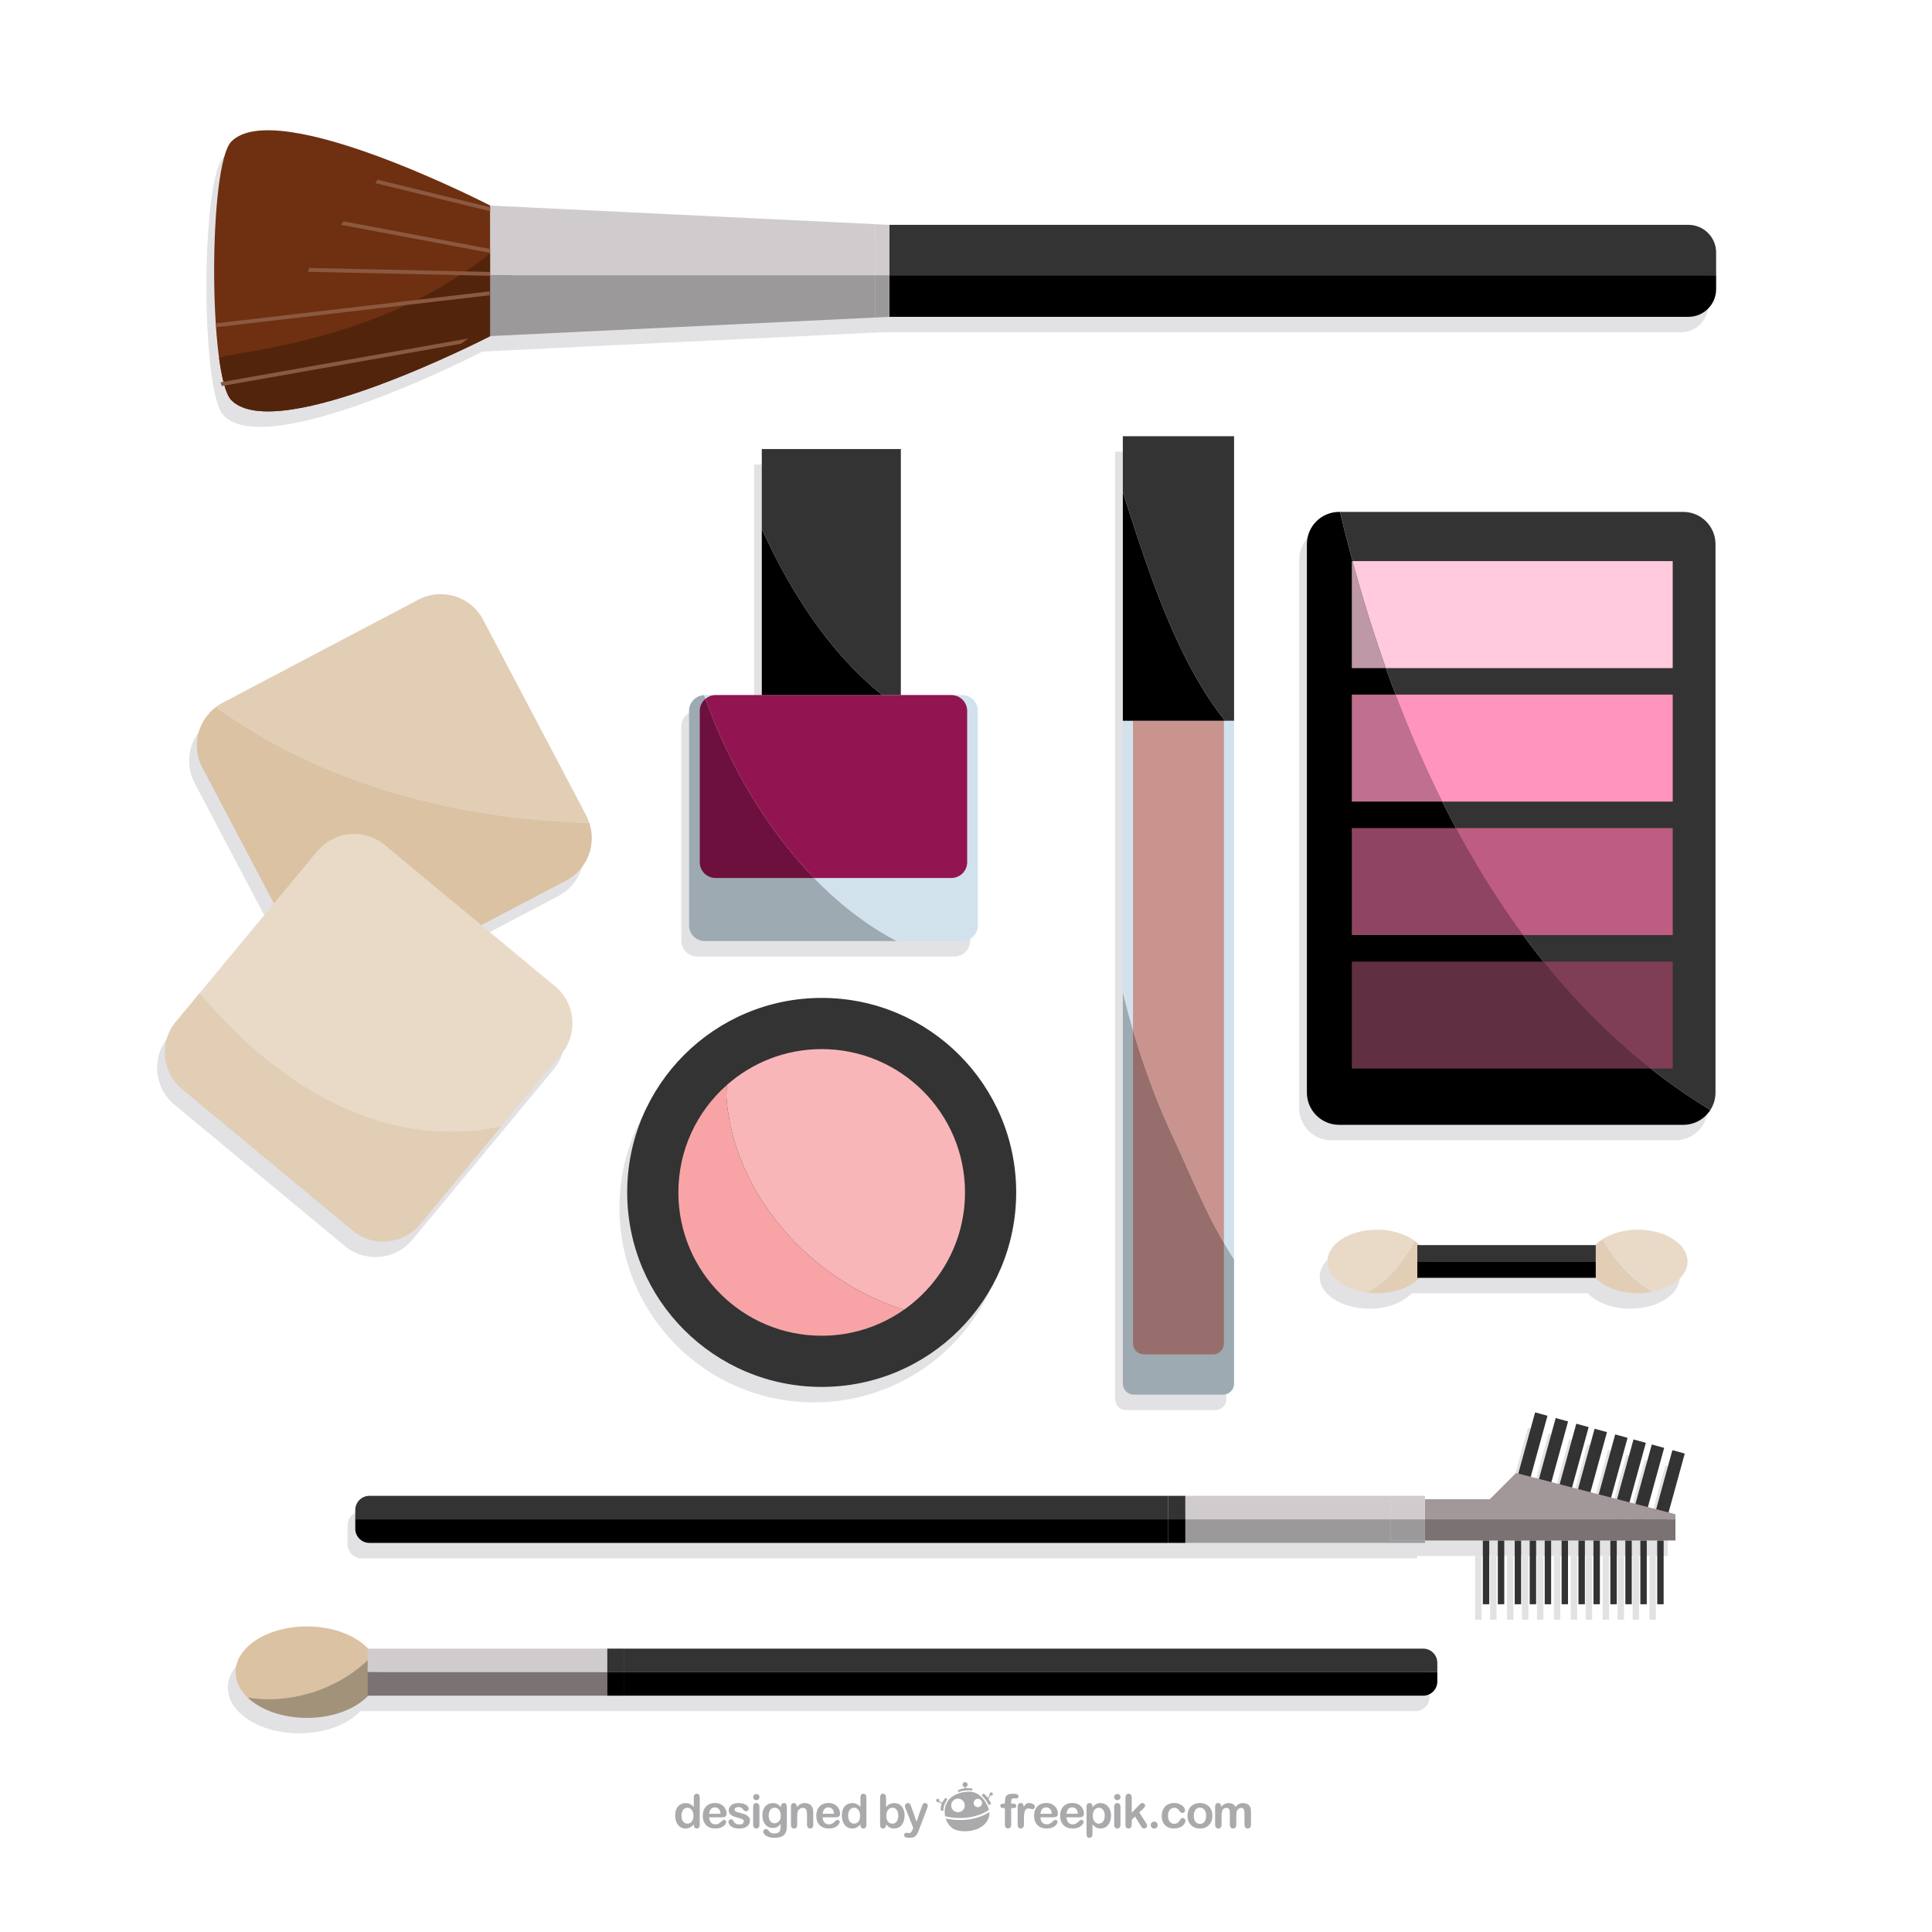 <?xml version="1.0" encoding="utf-8"?>
<!-- Generator: Adobe Illustrator 27.5.0, SVG Export Plug-In . SVG Version: 6.00 Build 0)  -->
<svg version="1.1" xmlns="http://www.w3.org/2000/svg" xmlns:xlink="http://www.w3.org/1999/xlink" x="0px" y="0px"
	 viewBox="0 0 500 500" style="enable-background:new 0 0 500 500;" xml:space="preserve">
<g id="BACKGROUND">
</g>
<g id="OBJECTS">
	<g>
		<rect x="381.756" y="402.677" style="fill:#E2E2E5;" width="1.661" height="16.5"/>
		<rect x="385.638" y="402.677" style="fill:#E2E2E5;" width="1.661" height="16.5"/>
		<rect x="390.006" y="402.677" style="fill:#E2E2E5;" width="1.661" height="16.5"/>
		<rect x="393.887" y="402.677" style="fill:#E2E2E5;" width="1.661" height="16.5"/>
		<rect x="397.77" y="402.677" style="fill:#E2E2E5;" width="1.661" height="16.5"/>
		<rect x="402.138" y="402.677" style="fill:#E2E2E5;" width="1.661" height="16.5"/>
		<rect x="406.505" y="402.677" style="fill:#E2E2E5;" width="1.661" height="16.5"/>
		<rect x="410.388" y="402.677" style="fill:#E2E2E5;" width="1.661" height="16.5"/>
		<rect x="414.756" y="402.677" style="fill:#E2E2E5;" width="1.661" height="16.5"/>
		<rect x="418.638" y="402.677" style="fill:#E2E2E5;" width="1.661" height="16.5"/>
		<rect x="422.521" y="402.677" style="fill:#E2E2E5;" width="1.661" height="16.5"/>
		<rect x="426.887" y="402.677" style="fill:#E2E2E5;" width="1.661" height="16.5"/>
		<path style="fill:#E2E2E5;" d="M430.978,379.29l-4.218,15.339l-2.138-0.553l4.227-15.37l-3.202-0.881l-4.24,15.419l-1.543-0.399
			l4.246-15.442l-3.202-0.881l-4.26,15.491l-1.542-0.399l4.266-15.513l-3.202-0.881l-4.279,15.562l-2.137-0.553l4.288-15.594
			l-3.202-0.881l-4.302,15.643l-1.543-0.399l4.307-15.666l-3.202-0.881l-4.32,15.714l-2.138-0.553l4.33-15.745l-3.202-0.881
			l-4.343,15.794l-2.137-0.553l4.352-15.826l-3.202-0.881l-4.366,15.875l-0.725-0.188L383.556,392h-16.785v-0.881h-62.009h-4.429
			H93.612c-2.025,0-3.667,1.642-3.667,3.667v2.424v2.423c0,2.025,1.642,3.667,3.667,3.667h206.721h4.429h62.009v-0.623h64.83v-5.467
			v-1.327l-1.626-0.421l4.205-15.29L430.978,379.29z"/>
		<path style="fill:#E2E2E5;" d="M195.153,120.214v20.693v42.977H183.18h-2.768c-0.059,0-0.114,0.015-0.172,0.017
			c-2.174,0.092-3.911,1.87-3.911,4.066v55.503c0,2.255,1.828,4.083,4.083,4.083h49.651h16.925c2.255,0,4.083-1.828,4.083-4.083
			v-55.503c0-2.255-1.828-4.083-4.083-4.083h-2.768h-13.08v-63.67H195.153z"/>
		<path style="fill:#E2E2E5;" d="M314.543,364.931c1.565,0,2.833-1.269,2.833-2.833v-32.234V190.53v-73.636h-28.79v14.47v59.166
			v70.234v101.334c0,1.565,1.268,2.833,2.833,2.833H314.543z"/>
		<path style="fill:#E2E2E5;" d="M421.897,322.241c-3.578,0-6.811,0.939-9.139,2.45c-0.712,0.462-1.327,0.983-1.854,1.542h-45.537
			c-0.381-0.404-0.814-0.786-1.294-1.141c-2.355-1.743-5.826-2.851-9.708-2.851c-7.093,0-12.843,3.682-12.843,8.225
			c0,3.987,4.43,7.31,10.309,8.063c0.82,0.105,1.666,0.162,2.534,0.162c4.672,0,8.749-1.603,10.996-3.992H410.9
			c2.247,2.389,6.324,3.992,10.996,3.992c1.282,0,2.517-0.124,3.685-0.348c5.296-1.015,9.158-4.156,9.158-7.877
			C434.739,325.923,428.989,322.241,421.897,322.241z"/>
		<path style="fill:#E2E2E5;" d="M106.727,320.845l21.018-25.34l15.561-18.76c4.378-5.278,3.648-13.106-1.63-17.484l-19.09-15.835
			l21.952-11.561c5.46-2.876,7.877-9.243,5.98-14.911c-0.211-0.63-0.46-1.254-0.78-1.862l-26.699-50.695
			c-3.195-6.068-10.705-8.396-16.772-5.2l-50.695,26.699c-0.609,0.321-1.169,0.695-1.7,1.097c-4.768,3.602-6.375,10.217-3.5,15.675
			l18.514,35.154L49.66,261l-6.147,7.411c-4.378,5.278-3.648,13.106,1.63,17.484l44.1,36.579
			C94.521,326.853,102.349,326.123,106.727,320.845z"/>
		<path style="fill:#E2E2E5;" d="M433.624,136.482h-88.834h-0.223c-4.609,0-8.345,3.736-8.345,8.345v141.931
			c0,4.609,3.736,8.345,8.345,8.345h89.057c2.946,0,5.531-1.531,7.016-3.837c0.838-1.301,1.33-2.846,1.33-4.508V144.828
			C441.97,140.219,438.233,136.482,433.624,136.482z"/>
		<circle style="fill:#E2E2E5;" cx="210.652" cy="312.597" r="50.336"/>
		<path style="fill:#E2E2E5;" d="M434.966,62.19h-206.82L124.89,57.207c0,0-55.149-28.452-66.992-16.609
			c-0.139,0.139-0.274,0.313-0.407,0.504c-0.178,0.257-0.35,0.558-0.516,0.903c-1.211,2.513-2.114,7.286-2.706,13.174
			c-0.033,0.33-0.065,0.663-0.096,0.999c-0.468,5.047-0.718,10.828-0.749,16.66c-0.002,0.333-0.003,0.667-0.003,1
			c-0.005,4.732,0.133,9.469,0.416,13.849c0.022,0.336,0.044,0.668,0.068,0.999c0.201,2.852,0.463,5.537,0.789,7.945
			c0.317,2.344,0.694,4.422,1.129,6.15c0.085,0.337,0.172,0.66,0.261,0.969c0.527,1.822,1.131,3.155,1.815,3.839
			c10.537,10.537,55.359-10.826,65.112-15.664c1.208-0.599,1.88-0.946,1.88-0.946l103.256-4.983h206.82
			c3.958,0,7.167-3.209,7.167-7.167v-3.592v-5.882C442.132,65.398,438.924,62.19,434.966,62.19z"/>
		<path style="fill:#E2E2E5;" d="M366.311,430.661H159.59h-4.429H93.281c-3.231-3.441-9.114-5.744-15.84-5.744
			c-10.205,0-18.478,5.298-18.478,11.834c0,2.419,1.138,4.666,3.083,6.54c3.31,3.19,8.967,5.295,15.396,5.295
			c6.722,0,12.589-2.307,15.822-5.744h61.897h4.429h206.721c2.025,0,3.667-1.642,3.667-3.667v-2.424v-2.423
			C369.978,432.302,368.336,430.661,366.311,430.661z"/>
	</g>
	<g>
		<path style="fill:#9DAAB2;" d="M182.24,179.901c-2.174,0.092-3.911,1.87-3.911,4.066v55.503c0,2.255,1.828,4.083,4.083,4.083
			h49.651C208.624,231.206,191.174,205.542,182.24,179.901z"/>
		<path style="fill:#D1E2ED;" d="M253.072,239.47v-55.503c0-2.255-1.828-4.083-4.083-4.083h-66.576
			c-0.059,0-0.114,0.015-0.172,0.017c8.934,25.641,26.384,51.305,49.823,63.653h16.925
			C251.244,243.554,253.072,241.726,253.072,239.47z"/>
		<path style="fill:#6E103D;" d="M181.097,183.967v39.171c0,2.255,1.828,4.083,4.083,4.083h25.495
			c-12.523-12.914-22.126-29.612-28.103-46.372C181.678,181.598,181.097,182.709,181.097,183.967z"/>
		<path style="fill:#921551;" d="M250.303,223.138v-39.171c0-2.255-1.828-4.083-4.083-4.083h-61.04
			c-0.997,0-1.899,0.372-2.608,0.965c5.977,16.76,15.581,33.458,28.103,46.372h35.544
			C248.475,227.221,250.303,225.393,250.303,223.138z"/>
		<path d="M228.328,179.884c-13.453-10.742-23.612-26.416-31.175-42.977v42.977H228.328z"/>
		<path style="fill:#333333;" d="M228.328,179.884h4.812v-63.67h-35.987v20.693C204.716,153.467,214.875,169.141,228.328,179.884z"
			/>
	</g>
	<g>
		<path style="fill:#9DAAB2;" d="M290.587,256.764v101.334c0,1.565,1.268,2.833,2.833,2.833h23.123c1.565,0,2.833-1.269,2.833-2.833
			v-32.234C312.572,315.63,307.934,303.416,303,293C297.616,281.223,293.596,269.106,290.587,256.764z"/>
		<path style="fill:#D1E2ED;" d="M290.587,186.53v70.234c3.009,12.342,7.03,24.459,12.413,36.236
			c4.934,10.416,9.572,22.63,16.377,32.863V186.53H290.587z"/>
		<path style="fill:#976E6B;" d="M293.222,266.61v81.083c0,1.565,1.268,2.833,2.833,2.833h17.852c1.565,0,2.833-1.268,2.833-2.833
			v-26.054c-5.423-9.26-9.471-19.624-13.741-28.639C299.055,284.371,295.843,275.559,293.222,266.61z"/>
		<path style="fill:#C9938E;" d="M293.222,186.53v80.08c2.621,8.949,5.833,17.761,9.778,26.39
			c4.27,9.015,8.318,19.379,13.741,28.639V186.53H293.222z"/>
		<path d="M290.587,186.53h26.435c-12.619-15.832-19.87-38.783-26.435-59.166V186.53z"/>
		<path style="fill:#333333;" d="M319.377,112.894h-28.79v14.47c6.565,20.383,13.816,43.333,26.435,59.166h2.355V112.894z"/>
	</g>
	<g>
		<path style="fill:#E1CEB5;" d="M125.039,160.398c-3.195-6.068-10.705-8.396-16.772-5.2l-50.695,26.699
			c-0.609,0.321-1.169,0.695-1.7,1.097c27.201,19.859,62.359,29.16,96.647,29.961c-0.211-0.63-0.46-1.254-0.78-1.862
			L125.039,160.398z"/>
		<path style="fill:#DAC2A3;" d="M52.372,198.668l26.699,50.695c3.196,6.067,10.705,8.396,16.772,5.2l50.695-26.699
			c5.46-2.876,7.877-9.243,5.98-14.911c-34.287-0.801-69.445-10.102-96.647-29.961C51.104,186.594,49.497,193.21,52.372,198.668z"/>
		<path style="fill:#E9DAC8;" d="M143.676,255.261l-44.1-36.579c-5.278-4.378-13.106-3.648-17.484,1.63L51.66,257
			c19.262,22.905,46.529,41.065,78.084,34.505l15.561-18.76C149.684,267.467,148.954,259.639,143.676,255.261z"/>
		<path style="fill:#E1CEB5;" d="M51.66,257l-6.147,7.411c-4.378,5.278-3.648,13.106,1.63,17.484l44.1,36.579
			c5.278,4.378,13.106,3.648,17.484-1.63l21.018-25.34C98.189,298.065,70.922,279.905,51.66,257z"/>
	</g>
	<g>
		<path d="M346.791,132.482h-0.223c-4.609,0-8.345,3.736-8.345,8.345v141.931c0,4.609,3.736,8.345,8.345,8.345h89.057
			c2.946,0,5.531-1.531,7.016-3.837C388.865,254.64,360.915,191.711,346.791,132.482z"/>
		<path style="fill:#333333;" d="M443.97,140.828c0-4.609-3.736-8.345-8.345-8.345h-88.834
			c14.124,59.228,42.074,122.158,95.849,154.785c0.838-1.301,1.33-2.846,1.33-4.508V140.828z"/>
		<path style="fill:#FFCADE;" d="M432.897,145.217h-82.864c2.506,9.24,5.368,18.509,8.624,27.683h74.239V145.217z"/>
		<path style="fill:#BF98A7;" d="M349.849,145.217v27.683h8.808c-3.257-9.174-6.118-18.443-8.624-27.683H349.849z"/>
		<path style="fill:#BF708E;" d="M349.849,179.764v27.683h23.392c-4.49-8.999-8.496-18.272-12.065-27.683H349.849z"/>
		<path style="fill:#FF95BD;" d="M432.897,179.764h-71.721c3.569,9.411,7.575,18.684,12.065,27.683h59.655V179.764z"/>
		<path style="fill:#8F4561;" d="M349.849,214.312v27.683h44.314c-6.427-8.736-12.199-18.023-17.376-27.683H349.849z"/>
		<path style="fill:#BF5C81;" d="M432.897,214.312h-56.109c5.177,9.66,10.949,18.946,17.376,27.683h38.734V214.312z"/>
		<path style="fill:#602F41;" d="M399.447,248.86h-49.598v27.683h77.347C416.879,268.414,407.668,259.079,399.447,248.86z"/>
		<path style="fill:#803E56;" d="M432.897,248.86h-33.45c8.221,10.219,17.433,19.554,27.749,27.683h5.7V248.86z"/>
	</g>
	<g>
		<circle style="fill:#333333;" cx="212.652" cy="308.597" r="50.336"/>
		<path style="fill:#F9B6B9;" d="M249.742,308.597c0-20.484-16.606-37.09-37.09-37.09c-9.424,0-18.022,3.521-24.565,9.312
			c-0.054,1.07-0.087,2.133-0.087,3.181c1.781,24.941,21.816,47.488,45.96,54.947C243.501,332.235,249.742,321.148,249.742,308.597z
			"/>
		<path style="fill:#F8A4A7;" d="M188,284c0-1.048,0.033-2.111,0.087-3.181c-7.678,6.795-12.525,16.718-12.525,27.778
			c0,20.484,16.606,37.09,37.09,37.09c7.933,0,15.278-2.499,21.308-6.74C209.816,331.488,189.781,308.941,188,284z"/>
	</g>
	<g>
		<g>
			<defs>
				<path id="SVGID_1_" d="M59.898,103.589c11.843,11.843,66.992-16.61,66.992-16.61V53.207c0,0-55.149-28.452-66.992-16.61
					C53.928,42.568,53.928,97.619,59.898,103.589z"/>
			</defs>
			<use xlink:href="#SVGID_1_"  style="overflow:visible;fill:#6E3010;"/>
			<clipPath id="SVGID_00000100340221650948216400000000675101280381128845_">
				<use xlink:href="#SVGID_1_"  style="overflow:visible;"/>
			</clipPath>
			<path style="clip-path:url(#SVGID_00000100340221650948216400000000675101280381128845_);fill:#53240C;" d="M146.766,43.107
				c-8.619,14.377-21.889,25.631-36.734,33.416c-14.845,7.785-31.244,12.253-47.794,14.909c-3.53,0.566-7.331,1.177-9.874,3.689
				c-4.806,4.748-2.328,12.804,0.446,18.964c17.858,7.401,38.302,8.509,56.394,1.699c18.092-6.81,33.647-19.51,45.436-34.83
				c11.647-15.135,19.864-35.981,11.388-53.094c-1.009,1.38-2.019,2.76-3.028,4.141"/>
			
				<rect x="102.551" y="-4.898" transform="matrix(0.238 -0.971 0.971 0.238 31.675 136.901)" style="clip-path:url(#SVGID_00000100340221650948216400000000675101280381128845_);fill:#8B5940;" width="1" height="106.34"/>
			
				<rect x="105.266" y="3.318" transform="matrix(0.185 -0.983 0.983 0.185 26.18 153.642)" style="clip-path:url(#SVGID_00000100340221650948216400000000675101280381128845_);fill:#8B5940;" width="1" height="115.422"/>
			
				<rect x="105.989" y="14.479" transform="matrix(0.022 -1 1 0.022 33.645 175.367)" style="clip-path:url(#SVGID_00000100340221650948216400000000675101280381128845_);fill:#8B5940;" width="1" height="112.003"/>
			
				<rect x="51.439" y="77.697" transform="matrix(0.993 -0.116 0.116 0.993 -8.362 12.982)" style="clip-path:url(#SVGID_00000100340221650948216400000000675101280381128845_);fill:#8B5940;" width="111.414" height="1"/>
			
				<rect x="52.991" y="89.673" transform="matrix(0.985 -0.174 0.174 0.985 -14.018 20.409)" style="clip-path:url(#SVGID_00000100340221650948216400000000675101280381128845_);fill:#8B5940;" width="112.853" height="1"/>
		</g>
		<g>
			<path style="fill:#333333;" d="M444.132,71.238v-5.882c0-3.958-3.209-7.167-7.167-7.167h-206.82v13.048H444.132z"/>
			<polygon style="fill:#D0CCCE;" points="226.547,58.19 230.146,58.19 126.89,53.207 126.89,71.238 226.547,71.238 			"/>
			<rect x="226.547" y="58.19" style="fill:#D0CCCE;" width="3.599" height="13.048"/>
			<path d="M230.146,81.997h206.82c3.958,0,7.167-3.209,7.167-7.167v-3.592H230.146V81.997z"/>
			<polygon style="fill:#9C999B;" points="230.146,81.997 226.547,81.997 226.547,71.238 126.89,71.238 126.89,86.98 			"/>
			<rect x="226.547" y="71.238" style="fill:#9C999B;" width="3.599" height="10.759"/>
		</g>
	</g>
	<g>
		<rect x="383.756" y="398.677" style="fill:#333333;" width="1.661" height="16.5"/>
		<rect x="387.638" y="398.677" style="fill:#333333;" width="1.661" height="16.5"/>
		<rect x="392.006" y="398.677" style="fill:#333333;" width="1.661" height="16.5"/>
		<rect x="395.887" y="398.677" style="fill:#333333;" width="1.661" height="16.5"/>
		<rect x="399.77" y="398.677" style="fill:#333333;" width="1.661" height="16.5"/>
		<rect x="404.138" y="398.677" style="fill:#333333;" width="1.661" height="16.5"/>
		<rect x="408.505" y="398.677" style="fill:#333333;" width="1.661" height="16.5"/>
		<rect x="412.388" y="398.677" style="fill:#333333;" width="1.661" height="16.5"/>
		<rect x="416.756" y="398.677" style="fill:#333333;" width="1.661" height="16.5"/>
		<rect x="420.638" y="398.677" style="fill:#333333;" width="1.661" height="16.5"/>
		<rect x="424.521" y="398.677" style="fill:#333333;" width="1.661" height="16.5"/>
		<rect x="428.887" y="398.677" style="fill:#333333;" width="1.661" height="16.5"/>
		
			<rect x="385.831" y="374.367" transform="matrix(0.265 -0.964 0.964 0.265 -71.384 658.386)" style="fill:#333333;" width="20.885" height="3.321"/>
		
			<rect x="391.161" y="375.834" transform="matrix(0.265 -0.964 0.964 0.265 -68.881 664.603)" style="fill:#333333;" width="20.885" height="3.321"/>
		
			<rect x="396.492" y="377.299" transform="matrix(0.265 -0.964 0.964 0.265 -66.377 670.82)" style="fill:#333333;" width="20.885" height="3.321"/>
		
			<rect x="401.23" y="378.602" transform="matrix(0.265 -0.964 0.964 0.265 -64.151 676.347)" style="fill:#333333;" width="20.886" height="3.321"/>
		
			<rect x="406.56" y="380.068" transform="matrix(0.265 -0.964 0.964 0.265 -61.648 682.563)" style="fill:#333333;" width="20.885" height="3.321"/>
		
			<rect x="411.298" y="381.37" transform="matrix(0.265 -0.964 0.964 0.265 -59.425 688.084)" style="fill:#333333;" width="20.885" height="3.321"/>
		
			<rect x="416.036" y="382.674" transform="matrix(0.265 -0.964 0.964 0.265 -57.198 693.613)" style="fill:#333333;" width="20.885" height="3.321"/>
		
			<rect x="421.368" y="384.139" transform="matrix(0.265 -0.964 0.964 0.265 -54.693 699.831)" style="fill:#333333;" width="20.885" height="3.321"/>
		<polygon style="fill:#A39899;" points="433.601,393.209 433.601,391.882 392.351,381.206 385.556,388 368.771,388 
			368.771,393.209 		"/>
		<polygon style="fill:#D0CCCE;" points="359.836,393.209 359.836,388 368.771,388 368.771,387.119 306.762,387.119 
			306.762,393.209 		"/>
		<rect x="359.836" y="388" style="fill:#D0CCCE;" width="8.936" height="5.209"/>
		<path style="fill:#333333;" d="M302.333,387.119H95.612c-2.025,0-3.667,1.642-3.667,3.667v2.424h210.388V387.119z"/>
		<rect x="302.333" y="387.119" style="fill:#333333;" width="4.429" height="6.09"/>
		<rect x="368.771" y="393.209" style="fill:#7A7273;" width="64.83" height="5.467"/>
		<polygon style="fill:#9C999B;" points="359.836,393.209 306.762,393.209 306.762,399.3 368.771,399.3 368.771,398.677 
			359.836,398.677 		"/>
		<rect x="359.836" y="393.209" style="fill:#9C999B;" width="8.936" height="5.467"/>
		<path d="M95.612,399.3h206.721v-6.09H91.945v2.423C91.945,397.658,93.587,399.3,95.612,399.3z"/>
		<rect x="302.333" y="393.209" width="4.429" height="6.09"/>
	</g>
	<g>
		<path style="fill:#DAC2A3;" d="M96.509,428.216c-2.779-4.285-9.371-7.3-17.067-7.3c-10.205,0-18.478,5.298-18.478,11.834
			c0,2.419,1.138,4.666,3.083,6.54C75.611,441.225,88.665,436.816,96.509,428.216z"/>
		<path style="fill:#A3927A;" d="M64.046,439.291c3.31,3.19,8.967,5.295,15.396,5.295c10.205,0,18.478-5.298,18.478-11.834
			c0-1.607-0.505-3.137-1.411-4.534C88.665,436.816,75.611,441.225,64.046,439.291z"/>
		<rect x="95.152" y="426.661" style="fill:#D0CCCE;" width="62.009" height="6.09"/>
		<path style="fill:#333333;" d="M371.978,432.751v-2.423c0-2.025-1.642-3.667-3.667-3.667H161.59v6.09H371.978z"/>
		<rect x="157.161" y="426.661" style="fill:#333333;" width="4.429" height="6.09"/>
		<rect x="95.152" y="432.751" style="fill:#7A7273;" width="62.009" height="6.09"/>
		<path d="M161.59,438.841h206.721c2.025,0,3.667-1.642,3.667-3.667v-2.424H161.59V438.841z"/>
		<rect x="157.161" y="432.751" width="4.429" height="6.09"/>
	</g>
	<g>
		<path style="fill:#E1CEB5;" d="M414.757,320.691c-2.288,1.485-3.703,3.524-3.703,5.775c0,4.543,5.75,8.225,12.843,8.225
			c1.282,0,2.517-0.124,3.685-0.348C422.292,331.101,417.732,326.116,414.757,320.691z"/>
		<path style="fill:#E9DAC8;" d="M436.739,326.466c0-4.543-5.75-8.225-12.843-8.225c-3.578,0-6.811,0.939-9.139,2.45
			c1.999,5.172,11.551,12.872,12.824,13.652C432.877,333.329,436.739,330.188,436.739,326.466z"/>
		<path style="fill:#E9DAC8;" d="M366.073,321.092c-2.355-1.743-5.826-2.851-9.708-2.851c-7.093,0-12.843,3.682-12.843,8.225
			c0,3.987,4.43,7.31,10.309,8.063C359.19,331.704,363.224,326.766,366.073,321.092z"/>
		<path style="fill:#E1CEB5;" d="M366.073,321.092c-2.848,5.674-6.883,10.612-12.242,13.438c0.82,0.105,1.666,0.162,2.534,0.162
			c7.093,0,12.843-3.682,12.843-8.225C369.207,324.409,368.021,322.534,366.073,321.092z"/>
		<g>
			<rect x="366.802" y="322.233" style="fill:#333333;" width="46.176" height="4.233"/>
			<rect x="366.802" y="326.466" width="46.176" height="4.233"/>
		</g>
	</g>
</g>
<g id="DESIGNED_BY_FREEPIK">
	<g>
		<g>
			<path style="fill:#AAAAAC;" d="M179.552,472.293v-0.161c-0.218,0.249-0.433,0.452-0.644,0.608
				c-0.212,0.157-0.441,0.276-0.689,0.357c-0.247,0.082-0.517,0.122-0.81,0.122c-0.388,0-0.747-0.082-1.078-0.246
				c-0.33-0.164-0.616-0.399-0.857-0.704c-0.242-0.305-0.425-0.662-0.549-1.074c-0.124-0.412-0.187-0.857-0.187-1.335
				c0-1.013,0.247-1.804,0.742-2.369c0.495-0.565,1.146-0.848,1.953-0.848c0.467,0,0.861,0.081,1.181,0.24
				c0.321,0.16,0.633,0.408,0.938,0.739v-2.392c0-0.333,0.066-0.583,0.199-0.754c0.132-0.17,0.321-0.255,0.567-0.255
				c0.245,0,0.434,0.078,0.567,0.234c0.133,0.157,0.199,0.386,0.199,0.691v7.147c0,0.309-0.071,0.54-0.214,0.694
				c-0.142,0.154-0.326,0.231-0.552,0.231c-0.221,0-0.405-0.08-0.549-0.24C179.624,472.817,179.552,472.589,179.552,472.293z
				 M176.364,469.912c0,0.439,0.068,0.813,0.205,1.122c0.137,0.309,0.324,0.541,0.561,0.697c0.238,0.157,0.497,0.236,0.778,0.236
				c0.285,0,0.545-0.074,0.781-0.223c0.235-0.148,0.423-0.376,0.564-0.682c0.141-0.307,0.21-0.691,0.21-1.149
				c0-0.432-0.07-0.803-0.21-1.114c-0.14-0.31-0.33-0.547-0.57-0.712c-0.24-0.164-0.502-0.245-0.786-0.245
				c-0.297,0-0.562,0.084-0.795,0.252c-0.234,0.168-0.415,0.409-0.543,0.724C176.428,469.131,176.364,469.496,176.364,469.912z"/>
			<path style="fill:#AAAAAC;" d="M186.698,470.322h-3.169c0.004,0.367,0.078,0.692,0.223,0.973
				c0.144,0.281,0.336,0.493,0.576,0.635c0.24,0.143,0.504,0.213,0.793,0.213c0.194,0,0.371-0.022,0.531-0.067
				c0.16-0.046,0.315-0.117,0.466-0.214c0.15-0.097,0.289-0.201,0.415-0.312c0.126-0.111,0.29-0.262,0.493-0.452
				c0.083-0.071,0.202-0.107,0.357-0.107c0.166,0,0.3,0.046,0.403,0.137c0.103,0.092,0.155,0.219,0.155,0.386
				c0,0.146-0.058,0.317-0.172,0.513c-0.116,0.196-0.289,0.384-0.52,0.564c-0.232,0.18-0.522,0.329-0.873,0.448
				c-0.35,0.119-0.753,0.178-1.208,0.178c-1.04,0-1.85-0.297-2.428-0.891c-0.578-0.593-0.866-1.399-0.866-2.416
				c0-0.479,0.071-0.924,0.213-1.332c0.143-0.41,0.351-0.761,0.623-1.054c0.273-0.293,0.609-0.517,1.009-0.674
				c0.4-0.156,0.843-0.234,1.33-0.234c0.633,0,1.176,0.132,1.629,0.4c0.454,0.267,0.794,0.612,1.019,1.035
				c0.225,0.424,0.339,0.856,0.339,1.294c0,0.408-0.117,0.672-0.35,0.793C187.45,470.261,187.122,470.322,186.698,470.322z
				 M183.528,469.402h2.939c-0.039-0.554-0.19-0.969-0.448-1.244c-0.259-0.275-0.6-0.413-1.024-0.413
				c-0.404,0-0.735,0.139-0.994,0.418C183.741,468.442,183.584,468.855,183.528,469.402z"/>
			<path style="fill:#AAAAAC;" d="M194.082,471.099c0,0.447-0.108,0.831-0.327,1.149c-0.217,0.319-0.539,0.56-0.965,0.725
				c-0.425,0.164-0.943,0.246-1.552,0.246c-0.582,0-1.08-0.089-1.496-0.267c-0.415-0.178-0.722-0.401-0.92-0.667
				c-0.198-0.268-0.297-0.535-0.297-0.805c0-0.178,0.063-0.33,0.19-0.456c0.126-0.126,0.287-0.19,0.481-0.19
				c0.17,0,0.3,0.042,0.391,0.125c0.091,0.083,0.178,0.2,0.261,0.35c0.166,0.29,0.366,0.504,0.597,0.648
				c0.231,0.142,0.547,0.214,0.947,0.214c0.324,0,0.59-0.073,0.798-0.217c0.208-0.145,0.311-0.31,0.311-0.496
				c0-0.285-0.107-0.492-0.324-0.622c-0.216-0.131-0.571-0.256-1.066-0.375c-0.558-0.138-1.012-0.284-1.362-0.436
				c-0.35-0.151-0.63-0.353-0.84-0.602c-0.21-0.25-0.315-0.557-0.315-0.92c0-0.324,0.097-0.631,0.291-0.92
				c0.194-0.288,0.48-0.519,0.859-0.691c0.377-0.173,0.833-0.259,1.367-0.259c0.419,0,0.797,0.043,1.131,0.131
				c0.335,0.086,0.614,0.204,0.837,0.35c0.224,0.146,0.394,0.308,0.51,0.486c0.117,0.178,0.175,0.352,0.175,0.523
				c0,0.185-0.062,0.338-0.186,0.457c-0.125,0.118-0.301,0.178-0.532,0.178c-0.166,0-0.308-0.048-0.424-0.143
				c-0.117-0.095-0.25-0.237-0.401-0.427c-0.123-0.158-0.266-0.285-0.433-0.38c-0.166-0.095-0.392-0.142-0.677-0.142
				c-0.293,0-0.536,0.062-0.73,0.187c-0.194,0.124-0.291,0.279-0.291,0.465c0,0.171,0.071,0.31,0.213,0.419
				c0.143,0.109,0.334,0.2,0.576,0.27c0.242,0.071,0.573,0.157,0.997,0.261c0.502,0.123,0.912,0.27,1.231,0.44
				c0.318,0.17,0.56,0.371,0.725,0.603C194,470.538,194.082,470.802,194.082,471.099z"/>
			<path style="fill:#AAAAAC;" d="M195.738,465.876c-0.226,0-0.418-0.07-0.579-0.208c-0.16-0.138-0.24-0.334-0.24-0.588
				c0-0.23,0.082-0.418,0.246-0.567c0.164-0.149,0.355-0.223,0.573-0.223c0.21,0,0.396,0.067,0.558,0.202
				c0.162,0.135,0.244,0.33,0.244,0.588c0,0.25-0.08,0.444-0.238,0.585C196.143,465.805,195.955,465.876,195.738,465.876z
				 M196.539,467.549v4.683c0,0.325-0.077,0.571-0.232,0.737c-0.155,0.166-0.35,0.249-0.588,0.249c-0.238,0-0.431-0.085-0.579-0.255
				c-0.149-0.17-0.222-0.414-0.222-0.73v-4.636c0-0.32,0.074-0.561,0.222-0.724c0.148-0.162,0.341-0.243,0.579-0.243
				c0.238,0,0.433,0.081,0.588,0.243C196.462,467.035,196.539,467.261,196.539,467.549z"/>
			<path style="fill:#AAAAAC;" d="M203.639,467.817v4.707c0,0.538-0.058,1.001-0.173,1.39c-0.114,0.387-0.298,0.708-0.552,0.961
				c-0.253,0.253-0.585,0.441-0.994,0.563c-0.41,0.123-0.919,0.184-1.529,0.184c-0.558,0-1.056-0.078-1.496-0.234
				c-0.439-0.157-0.777-0.358-1.015-0.605c-0.237-0.247-0.357-0.502-0.357-0.763c0-0.198,0.068-0.36,0.202-0.483
				c0.134-0.125,0.297-0.187,0.487-0.187c0.237,0,0.445,0.105,0.623,0.314c0.087,0.107,0.177,0.216,0.27,0.324
				c0.093,0.109,0.197,0.202,0.309,0.28c0.113,0.076,0.249,0.134,0.406,0.172c0.158,0.037,0.341,0.056,0.546,0.056
				c0.42,0,0.745-0.058,0.977-0.175c0.232-0.117,0.394-0.28,0.487-0.49c0.093-0.209,0.147-0.433,0.163-0.673
				c0.016-0.24,0.027-0.624,0.035-1.155c-0.25,0.349-0.537,0.615-0.864,0.797c-0.326,0.182-0.715,0.273-1.166,0.273
				c-0.542,0-1.016-0.139-1.422-0.416c-0.405-0.277-0.717-0.665-0.934-1.163c-0.218-0.499-0.326-1.074-0.326-1.727
				c0-0.486,0.066-0.927,0.198-1.318c0.133-0.393,0.322-0.723,0.567-0.992c0.245-0.269,0.528-0.472,0.849-0.608
				c0.321-0.136,0.673-0.204,1.057-0.204c0.459,0,0.857,0.089,1.193,0.264c0.336,0.177,0.649,0.453,0.938,0.829v-0.22
				c0-0.281,0.069-0.498,0.208-0.653c0.139-0.154,0.317-0.231,0.535-0.231c0.313,0,0.52,0.103,0.623,0.306
				C203.587,467.139,203.639,467.433,203.639,467.817z M198.943,469.871c0,0.657,0.143,1.154,0.43,1.49
				c0.287,0.337,0.658,0.505,1.113,0.505c0.269,0,0.523-0.073,0.762-0.217c0.24-0.145,0.435-0.362,0.585-0.653
				c0.15-0.291,0.226-0.644,0.226-1.06c0-0.66-0.145-1.176-0.436-1.543c-0.291-0.368-0.674-0.552-1.149-0.552
				c-0.463,0-0.834,0.176-1.113,0.529C199.082,468.721,198.943,469.222,198.943,469.871z"/>
			<path style="fill:#AAAAAC;" d="M206.214,467.526v0.196c0.285-0.376,0.596-0.652,0.935-0.828c0.338-0.176,0.727-0.264,1.166-0.264
				c0.427,0,0.809,0.093,1.146,0.28c0.336,0.186,0.588,0.449,0.753,0.789c0.108,0.198,0.176,0.413,0.208,0.641
				c0.032,0.23,0.048,0.522,0.048,0.879v3.015c0,0.325-0.075,0.571-0.223,0.737c-0.148,0.166-0.341,0.249-0.579,0.249
				c-0.242,0-0.437-0.085-0.588-0.255c-0.151-0.17-0.225-0.414-0.225-0.73v-2.701c0-0.534-0.074-0.943-0.223-1.226
				c-0.149-0.283-0.444-0.425-0.888-0.425c-0.288,0-0.552,0.086-0.789,0.258c-0.237,0.173-0.412,0.41-0.522,0.71
				c-0.079,0.242-0.119,0.692-0.119,1.353v2.03c0,0.328-0.077,0.576-0.228,0.74c-0.152,0.164-0.349,0.246-0.59,0.246
				c-0.234,0-0.426-0.085-0.576-0.255c-0.15-0.17-0.225-0.414-0.225-0.73v-4.683c0-0.309,0.067-0.54,0.202-0.692
				c0.135-0.152,0.319-0.228,0.552-0.228c0.143,0,0.272,0.034,0.387,0.101c0.114,0.068,0.207,0.169,0.276,0.302
				C206.179,467.167,206.214,467.332,206.214,467.526z"/>
			<path style="fill:#AAAAAC;" d="M216.073,470.322h-3.17c0.004,0.367,0.078,0.692,0.223,0.973c0.144,0.281,0.336,0.493,0.576,0.635
				c0.239,0.143,0.503,0.213,0.792,0.213c0.194,0,0.371-0.022,0.532-0.067c0.16-0.046,0.315-0.117,0.466-0.214
				c0.15-0.097,0.288-0.201,0.416-0.312c0.126-0.111,0.29-0.262,0.492-0.452c0.083-0.071,0.202-0.107,0.356-0.107
				c0.166,0,0.301,0.046,0.404,0.137c0.103,0.092,0.154,0.219,0.154,0.386c0,0.146-0.057,0.317-0.172,0.513
				c-0.115,0.196-0.288,0.384-0.52,0.564c-0.232,0.18-0.522,0.329-0.872,0.448c-0.35,0.119-0.753,0.178-1.208,0.178
				c-1.041,0-1.85-0.297-2.428-0.891c-0.577-0.593-0.866-1.399-0.866-2.416c0-0.479,0.071-0.924,0.214-1.332
				c0.143-0.41,0.351-0.761,0.624-1.054c0.273-0.293,0.609-0.517,1.009-0.674c0.399-0.156,0.843-0.234,1.33-0.234
				c0.633,0,1.176,0.132,1.629,0.4c0.453,0.267,0.793,0.612,1.019,1.035c0.225,0.424,0.338,0.856,0.338,1.294
				c0,0.408-0.117,0.672-0.35,0.793C216.825,470.261,216.497,470.322,216.073,470.322z M212.903,469.402h2.938
				c-0.039-0.554-0.189-0.969-0.448-1.244c-0.259-0.275-0.6-0.413-1.024-0.413c-0.404,0-0.736,0.139-0.995,0.418
				C213.115,468.442,212.959,468.855,212.903,469.402z"/>
			<path style="fill:#AAAAAC;" d="M222.679,472.293v-0.161c-0.218,0.249-0.432,0.452-0.644,0.608
				c-0.212,0.157-0.441,0.276-0.688,0.357c-0.247,0.082-0.517,0.122-0.81,0.122c-0.389,0-0.747-0.082-1.078-0.246
				c-0.331-0.164-0.616-0.399-0.858-0.704c-0.242-0.305-0.424-0.662-0.549-1.074c-0.125-0.412-0.187-0.857-0.187-1.335
				c0-1.013,0.247-1.804,0.742-2.369c0.495-0.565,1.146-0.848,1.953-0.848c0.467,0,0.861,0.081,1.181,0.24
				c0.32,0.16,0.633,0.408,0.938,0.739v-2.392c0-0.333,0.066-0.583,0.199-0.754c0.132-0.17,0.322-0.255,0.567-0.255
				c0.245,0,0.434,0.078,0.567,0.234c0.133,0.157,0.199,0.386,0.199,0.691v7.147c0,0.309-0.071,0.54-0.214,0.694
				c-0.143,0.154-0.326,0.231-0.552,0.231c-0.222,0-0.405-0.08-0.549-0.24C222.751,472.817,222.679,472.589,222.679,472.293z
				 M219.492,469.912c0,0.439,0.068,0.813,0.204,1.122c0.137,0.309,0.324,0.541,0.562,0.697c0.237,0.157,0.496,0.236,0.777,0.236
				c0.285,0,0.546-0.074,0.781-0.223c0.236-0.148,0.424-0.376,0.564-0.682c0.141-0.307,0.211-0.691,0.211-1.149
				c0-0.432-0.07-0.803-0.211-1.114c-0.14-0.31-0.33-0.547-0.57-0.712c-0.24-0.164-0.502-0.245-0.787-0.245
				c-0.296,0-0.562,0.084-0.795,0.252c-0.233,0.168-0.414,0.409-0.543,0.724C219.556,469.131,219.492,469.496,219.492,469.912z"/>
			<path style="fill:#AAAAAC;" d="M229.303,465.145v2.475c0.304-0.316,0.615-0.559,0.932-0.727c0.316-0.168,0.709-0.252,1.175-0.252
				c0.538,0,1.01,0.128,1.416,0.382c0.405,0.256,0.72,0.626,0.944,1.111c0.223,0.484,0.336,1.06,0.336,1.725
				c0,0.491-0.063,0.94-0.187,1.35c-0.125,0.409-0.306,0.765-0.543,1.065c-0.238,0.301-0.525,0.534-0.864,0.698
				c-0.339,0.164-0.712,0.246-1.119,0.246c-0.25,0-0.484-0.029-0.703-0.089c-0.22-0.059-0.407-0.137-0.561-0.234
				c-0.154-0.096-0.286-0.197-0.395-0.3c-0.109-0.103-0.253-0.258-0.431-0.463v0.161c0,0.304-0.073,0.535-0.22,0.692
				c-0.146,0.156-0.332,0.234-0.558,0.234c-0.23,0-0.413-0.077-0.549-0.234c-0.137-0.157-0.205-0.388-0.205-0.692v-7.077
				c0-0.328,0.066-0.577,0.198-0.745c0.133-0.168,0.318-0.252,0.555-0.252c0.25,0,0.441,0.08,0.576,0.24
				C229.235,464.62,229.303,464.848,229.303,465.145z M229.38,469.96c0,0.645,0.147,1.14,0.442,1.486
				c0.295,0.347,0.682,0.521,1.161,0.521c0.407,0,0.759-0.177,1.053-0.532c0.295-0.355,0.442-0.862,0.442-1.523
				c0-0.427-0.061-0.796-0.184-1.104c-0.123-0.309-0.297-0.548-0.522-0.715c-0.226-0.168-0.489-0.252-0.79-0.252
				c-0.309,0-0.584,0.084-0.825,0.252c-0.242,0.168-0.431,0.411-0.57,0.73C229.449,469.141,229.38,469.52,229.38,469.96z"/>
			<path style="fill:#AAAAAC;" d="M236.207,473.42l0.148-0.363l-1.995-5.022c-0.122-0.288-0.184-0.499-0.184-0.629
				c0-0.139,0.036-0.267,0.107-0.385c0.071-0.119,0.169-0.214,0.294-0.285c0.125-0.072,0.255-0.107,0.389-0.107
				c0.233,0,0.409,0.074,0.529,0.223c0.119,0.148,0.223,0.361,0.314,0.638l1.372,3.989l1.3-3.71c0.103-0.3,0.196-0.536,0.279-0.706
				c0.083-0.17,0.171-0.285,0.264-0.344c0.093-0.06,0.225-0.09,0.395-0.09c0.123,0,0.24,0.032,0.353,0.098
				c0.113,0.065,0.2,0.153,0.261,0.264c0.061,0.111,0.092,0.227,0.092,0.35c-0.016,0.075-0.041,0.182-0.077,0.321
				c-0.036,0.138-0.079,0.28-0.13,0.421l-2.113,5.533c-0.183,0.487-0.361,0.868-0.535,1.145c-0.174,0.277-0.404,0.491-0.692,0.638
				c-0.287,0.149-0.674,0.223-1.161,0.223c-0.475,0-0.831-0.051-1.068-0.154c-0.238-0.104-0.356-0.292-0.356-0.564
				c0-0.186,0.056-0.33,0.169-0.43c0.112-0.101,0.28-0.152,0.501-0.152c0.087,0,0.173,0.012,0.256,0.037
				c0.103,0.023,0.192,0.035,0.267,0.035c0.186,0,0.333-0.027,0.44-0.084c0.106-0.055,0.202-0.151,0.288-0.288
				C235.998,473.887,236.096,473.685,236.207,473.42z"/>
		</g>
		<g>
			<path style="fill:#AAAAAC;" d="M259.683,466.769h0.386v-0.487c0-0.509,0.062-0.911,0.192-1.211
				c0.128-0.299,0.347-0.516,0.654-0.653c0.307-0.136,0.727-0.204,1.26-0.204c0.95,0,1.42,0.229,1.42,0.697
				c0,0.149-0.049,0.278-0.15,0.384c-0.096,0.106-0.214,0.16-0.349,0.16c-0.062,0-0.174-0.012-0.329-0.037
				c-0.148-0.021-0.283-0.035-0.389-0.035c-0.292,0-0.479,0.088-0.566,0.259c-0.079,0.172-0.122,0.418-0.122,0.74v0.386h0.396
				c0.62,0,0.926,0.185,0.926,0.56c0,0.262-0.079,0.431-0.245,0.503c-0.163,0.071-0.39,0.107-0.68,0.107h-0.396v4.294
				c0,0.319-0.075,0.563-0.231,0.73c-0.151,0.17-0.346,0.254-0.589,0.254c-0.229,0-0.419-0.084-0.574-0.254
				c-0.153-0.167-0.228-0.411-0.228-0.73v-4.294h-0.446c-0.243,0-0.427-0.053-0.558-0.164c-0.131-0.107-0.197-0.25-0.197-0.423
				C258.869,466.962,259.14,466.769,259.683,466.769"/>
			<path style="fill:#AAAAAC;" d="M264.989,470.878v1.355c0,0.327-0.083,0.574-0.234,0.737c-0.154,0.166-0.349,0.247-0.586,0.247
				c-0.239,0-0.43-0.082-0.579-0.25c-0.148-0.165-0.225-0.41-0.225-0.734v-4.514c0-0.729,0.262-1.093,0.788-1.093
				c0.271,0,0.464,0.084,0.583,0.255c0.119,0.171,0.184,0.421,0.198,0.755c0.192-0.334,0.39-0.584,0.593-0.755
				c0.208-0.171,0.477-0.255,0.819-0.255c0.343,0,0.67,0.084,0.991,0.255c0.322,0.171,0.482,0.398,0.482,0.678
				c0,0.197-0.069,0.362-0.204,0.488c-0.137,0.131-0.284,0.195-0.441,0.195c-0.062,0-0.207-0.039-0.433-0.112
				c-0.228-0.071-0.43-0.108-0.602-0.108c-0.237,0-0.433,0.064-0.582,0.186c-0.151,0.128-0.269,0.311-0.353,0.554
				c-0.081,0.247-0.137,0.541-0.17,0.878C265.003,469.979,264.989,470.392,264.989,470.878"/>
			<path style="fill:#AAAAAC;" d="M272.44,470.32h-3.171c0.005,0.367,0.077,0.694,0.222,0.974c0.147,0.279,0.337,0.491,0.578,0.635
				c0.24,0.142,0.502,0.212,0.793,0.212c0.194,0,0.371-0.021,0.531-0.07c0.159-0.043,0.316-0.116,0.466-0.213
				c0.151-0.095,0.288-0.199,0.415-0.313c0.126-0.109,0.292-0.26,0.494-0.449c0.084-0.071,0.203-0.109,0.355-0.109
				c0.168,0,0.301,0.046,0.406,0.139c0.104,0.092,0.152,0.219,0.152,0.386c0,0.147-0.055,0.317-0.167,0.512
				c-0.117,0.198-0.289,0.385-0.522,0.566c-0.234,0.178-0.524,0.329-0.873,0.446c-0.35,0.119-0.754,0.179-1.207,0.179
				c-1.044,0-1.852-0.296-2.429-0.889c-0.578-0.595-0.87-1.401-0.87-2.418c0-0.479,0.073-0.924,0.217-1.334
				c0.14-0.411,0.349-0.76,0.624-1.055c0.272-0.294,0.606-0.518,1.008-0.674c0.399-0.156,0.842-0.234,1.33-0.234
				c0.632,0,1.175,0.134,1.629,0.404c0.452,0.264,0.796,0.61,1.018,1.034c0.226,0.426,0.339,0.855,0.339,1.296
				c0,0.405-0.118,0.669-0.351,0.791C273.191,470.26,272.863,470.32,272.44,470.32 M269.268,469.399h2.938
				c-0.039-0.553-0.186-0.969-0.446-1.242c-0.261-0.276-0.599-0.413-1.025-0.413c-0.403,0-0.735,0.137-0.995,0.418
				C269.481,468.442,269.323,468.853,269.268,469.399"/>
			<path style="fill:#AAAAAC;" d="M279.182,470.32h-3.171c0.004,0.367,0.078,0.694,0.221,0.974c0.145,0.279,0.337,0.491,0.576,0.635
				c0.239,0.142,0.504,0.212,0.795,0.212c0.192,0,0.37-0.021,0.528-0.07c0.162-0.043,0.316-0.116,0.469-0.213
				c0.151-0.095,0.287-0.199,0.415-0.313c0.125-0.109,0.29-0.26,0.493-0.449c0.084-0.071,0.204-0.109,0.355-0.109
				c0.168,0,0.302,0.046,0.407,0.139c0.103,0.092,0.15,0.219,0.15,0.386c0,0.147-0.054,0.317-0.171,0.512
				c-0.11,0.198-0.284,0.385-0.519,0.566c-0.231,0.178-0.525,0.329-0.872,0.446c-0.349,0.119-0.755,0.179-1.209,0.179
				c-1.042,0-1.849-0.296-2.429-0.889c-0.577-0.595-0.868-1.401-0.868-2.418c0-0.479,0.073-0.924,0.217-1.334
				c0.142-0.411,0.349-0.76,0.623-1.055c0.272-0.294,0.608-0.518,1.009-0.674c0.398-0.156,0.844-0.234,1.331-0.234
				c0.63,0,1.174,0.134,1.633,0.404c0.45,0.264,0.791,0.61,1.013,1.034c0.225,0.426,0.341,0.855,0.341,1.296
				c0,0.405-0.12,0.669-0.351,0.791C279.932,470.26,279.604,470.32,279.182,470.32 M276.011,469.399h2.938
				c-0.04-0.553-0.19-0.969-0.447-1.242c-0.263-0.276-0.601-0.413-1.027-0.413c-0.403,0-0.735,0.137-0.996,0.418
				C276.222,468.442,276.063,468.853,276.011,469.399"/>
			<path style="fill:#AAAAAC;" d="M282.732,467.538v0.194c0.304-0.375,0.621-0.651,0.953-0.828c0.324-0.178,0.699-0.267,1.114-0.267
				c0.497,0,0.96,0.13,1.379,0.386c0.419,0.259,0.749,0.635,0.993,1.129c0.244,0.497,0.366,1.081,0.366,1.758
				c0,0.497-0.07,0.957-0.21,1.376c-0.14,0.418-0.336,0.767-0.58,1.05c-0.246,0.281-0.535,0.501-0.868,0.654
				c-0.339,0.151-0.695,0.227-1.08,0.227c-0.461,0-0.853-0.093-1.166-0.28c-0.314-0.182-0.614-0.458-0.901-0.816v2.433
				c0,0.71-0.26,1.069-0.778,1.069c-0.306,0-0.505-0.092-0.607-0.275c-0.095-0.187-0.146-0.452-0.146-0.807v-6.996
				c0-0.309,0.067-0.537,0.2-0.692c0.134-0.15,0.32-0.228,0.553-0.228c0.231,0,0.416,0.078,0.56,0.234
				C282.661,467.018,282.732,467.241,282.732,467.538 M285.909,469.892c0-0.428-0.067-0.796-0.197-1.102
				c-0.131-0.308-0.312-0.542-0.541-0.705c-0.229-0.164-0.489-0.248-0.77-0.248c-0.446,0-0.824,0.178-1.13,0.527
				c-0.308,0.354-0.462,0.872-0.462,1.558c0,0.641,0.153,1.146,0.46,1.504c0.305,0.358,0.679,0.536,1.133,0.536
				c0.268,0,0.519-0.079,0.748-0.233c0.232-0.158,0.416-0.392,0.552-0.704C285.839,470.714,285.909,470.335,285.909,469.892"/>
			<path style="fill:#AAAAAC;" d="M289.169,465.871c-0.226,0-0.418-0.071-0.577-0.209c-0.162-0.139-0.242-0.333-0.242-0.585
				c0-0.23,0.082-0.419,0.248-0.569c0.164-0.146,0.354-0.222,0.571-0.222c0.212,0,0.397,0.067,0.559,0.2
				c0.162,0.137,0.244,0.334,0.244,0.591c0,0.25-0.079,0.444-0.236,0.585C289.577,465.8,289.389,465.871,289.169,465.871
				 M289.972,467.546v4.689c0,0.322-0.077,0.568-0.231,0.732c-0.156,0.168-0.35,0.25-0.588,0.25c-0.238,0-0.428-0.084-0.58-0.254
				c-0.146-0.173-0.222-0.416-0.222-0.729v-4.642c0-0.319,0.076-0.559,0.222-0.721c0.152-0.165,0.342-0.245,0.58-0.245
				c0.238,0,0.432,0.079,0.588,0.245C289.894,467.033,289.972,467.259,289.972,467.546"/>
			<path style="fill:#AAAAAC;" d="M295.196,472.477l-1.428-2.354l-0.88,0.83v1.291c0,0.312-0.083,0.551-0.248,0.718
				c-0.16,0.17-0.354,0.254-0.566,0.254c-0.249,0-0.447-0.082-0.588-0.25c-0.142-0.165-0.215-0.41-0.215-0.734v-6.915
				c0-0.358,0.071-0.632,0.207-0.821c0.139-0.191,0.341-0.283,0.596-0.283c0.25,0,0.445,0.086,0.593,0.257
				c0.146,0.169,0.221,0.421,0.221,0.751v3.933l1.822-1.914c0.227-0.235,0.396-0.4,0.517-0.486c0.118-0.087,0.262-0.13,0.431-0.13
				c0.204,0,0.371,0.065,0.51,0.193c0.132,0.129,0.2,0.291,0.2,0.483c0,0.237-0.221,0.556-0.659,0.951l-0.861,0.789l1.662,2.614
				c0.121,0.196,0.212,0.34,0.265,0.441c0.052,0.1,0.081,0.2,0.081,0.289c0,0.258-0.071,0.459-0.213,0.61
				c-0.14,0.148-0.327,0.221-0.554,0.221c-0.198,0-0.352-0.051-0.458-0.16C295.526,472.949,295.377,472.755,295.196,472.477"/>
			<path style="fill:#AAAAAC;" d="M298.718,473.217c-0.245,0-0.455-0.079-0.634-0.238c-0.178-0.156-0.268-0.378-0.268-0.665
				c0-0.241,0.086-0.449,0.256-0.622c0.172-0.174,0.38-0.262,0.63-0.262c0.248,0,0.46,0.087,0.639,0.258
				c0.174,0.172,0.264,0.383,0.264,0.626c0,0.283-0.089,0.505-0.264,0.662C299.163,473.138,298.955,473.217,298.718,473.217"/>
			<path style="fill:#AAAAAC;" d="M306.78,471.211c0,0.2-0.06,0.417-0.182,0.646c-0.12,0.231-0.305,0.449-0.553,0.656
				c-0.247,0.207-0.557,0.377-0.935,0.502c-0.375,0.126-0.8,0.192-1.269,0.192c-1.004,0-1.786-0.294-2.349-0.876
				c-0.56-0.585-0.841-1.368-0.841-2.35c0-0.667,0.128-1.254,0.387-1.765c0.254-0.509,0.628-0.904,1.113-1.184
				c0.487-0.28,1.072-0.419,1.746-0.419c0.421,0,0.805,0.061,1.158,0.184c0.35,0.122,0.645,0.282,0.891,0.474
				c0.242,0.197,0.428,0.402,0.556,0.62c0.129,0.22,0.192,0.426,0.192,0.617c0,0.192-0.071,0.357-0.214,0.492
				c-0.147,0.134-0.322,0.203-0.524,0.203c-0.137,0-0.249-0.035-0.338-0.104c-0.09-0.07-0.19-0.181-0.299-0.339
				c-0.198-0.299-0.404-0.526-0.622-0.674c-0.214-0.152-0.488-0.226-0.821-0.226c-0.476,0-0.865,0.186-1.159,0.561
				c-0.292,0.372-0.44,0.887-0.44,1.534c0,0.305,0.039,0.587,0.114,0.842c0.073,0.254,0.182,0.472,0.325,0.652
				c0.144,0.179,0.315,0.315,0.516,0.409c0.203,0.096,0.425,0.141,0.665,0.141c0.326,0,0.604-0.075,0.836-0.225
				c0.235-0.151,0.439-0.38,0.616-0.689c0.099-0.182,0.204-0.323,0.318-0.427c0.114-0.102,0.256-0.156,0.422-0.156
				c0.198,0,0.363,0.077,0.491,0.227C306.714,470.88,306.78,471.042,306.78,471.211"/>
			<path style="fill:#AAAAAC;" d="M313.774,469.923c0,0.481-0.076,0.928-0.222,1.337c-0.154,0.408-0.37,0.758-0.656,1.049
				c-0.284,0.293-0.626,0.518-1.02,0.675c-0.4,0.154-0.844,0.234-1.337,0.234c-0.491,0-0.933-0.08-1.326-0.239
				c-0.389-0.156-0.732-0.384-1.016-0.676c-0.288-0.298-0.505-0.646-0.657-1.048c-0.143-0.402-0.219-0.846-0.219-1.332
				c0-0.491,0.077-0.941,0.224-1.349c0.151-0.409,0.368-0.757,0.649-1.046c0.282-0.289,0.621-0.511,1.019-0.669
				c0.402-0.156,0.844-0.234,1.326-0.234c0.49,0,0.936,0.078,1.337,0.239c0.398,0.157,0.739,0.384,1.027,0.674
				c0.286,0.297,0.502,0.643,0.65,1.045C313.699,468.991,313.774,469.434,313.774,469.923 M312.147,469.923
				c0-0.662-0.146-1.176-0.436-1.543c-0.289-0.372-0.681-0.555-1.171-0.555c-0.317,0-0.597,0.082-0.839,0.246
				c-0.242,0.164-0.425,0.406-0.556,0.728c-0.131,0.321-0.197,0.696-0.197,1.124c0,0.424,0.064,0.792,0.194,1.108
				c0.13,0.319,0.314,0.561,0.553,0.729c0.241,0.167,0.522,0.253,0.845,0.253c0.49,0,0.882-0.185,1.171-0.557
				C312,471.086,312.147,470.574,312.147,469.923"/>
			<path style="fill:#AAAAAC;" d="M319.956,470.042v2.154c0,0.342-0.075,0.594-0.231,0.767c-0.156,0.17-0.357,0.255-0.611,0.255
				c-0.245,0-0.446-0.085-0.595-0.255c-0.154-0.173-0.232-0.425-0.232-0.767v-2.582c0-0.408-0.013-0.726-0.04-0.953
				c-0.029-0.221-0.105-0.41-0.226-0.552c-0.123-0.147-0.318-0.22-0.582-0.22c-0.532,0-0.879,0.181-1.048,0.55
				c-0.167,0.36-0.254,0.883-0.254,1.567v2.189c0,0.336-0.076,0.591-0.226,0.765c-0.156,0.171-0.355,0.258-0.603,0.258
				c-0.247,0-0.448-0.087-0.604-0.258c-0.157-0.173-0.235-0.428-0.235-0.765v-4.637c0-0.306,0.07-0.538,0.209-0.695
				c0.143-0.16,0.329-0.239,0.556-0.239c0.223,0,0.407,0.077,0.557,0.222c0.148,0.149,0.222,0.354,0.222,0.615v0.153
				c0.283-0.334,0.584-0.582,0.903-0.738c0.323-0.162,0.676-0.241,1.07-0.241c0.407,0,0.757,0.082,1.049,0.244
				c0.293,0.163,0.533,0.409,0.725,0.735c0.275-0.33,0.568-0.577,0.881-0.738c0.313-0.161,0.658-0.241,1.039-0.241
				c0.441,0,0.826,0.089,1.146,0.262c0.319,0.174,0.558,0.425,0.717,0.747c0.138,0.295,0.206,0.756,0.206,1.385v3.164
				c0,0.342-0.076,0.594-0.229,0.767c-0.154,0.17-0.359,0.255-0.612,0.255c-0.247,0-0.446-0.087-0.603-0.258
				c-0.156-0.173-0.235-0.428-0.235-0.765v-2.726c0-0.349-0.015-0.627-0.043-0.836c-0.029-0.211-0.11-0.388-0.239-0.529
				c-0.132-0.142-0.331-0.215-0.596-0.215c-0.214,0-0.416,0.066-0.609,0.192c-0.192,0.124-0.342,0.298-0.45,0.508
				C320.018,468.864,319.956,469.348,319.956,470.042"/>
		</g>
		<g>
			<path style="fill:#AAAAAC;" d="M244.516,469.531c-0.001-0.003-0.001-0.006-0.001-0.011
				C244.515,469.525,244.515,469.527,244.516,469.531z"/>
			<path style="fill:#AAAAAC;" d="M244.598,470.049c0.001,0,0.001,0,0.001,0c-0.031-0.148-0.055-0.294-0.074-0.439
				C244.544,469.756,244.568,469.903,244.598,470.049z"/>
			<path style="fill:#AAAAAC;" d="M245.134,471.553c-0.004-0.006-0.007-0.013-0.011-0.021
				C245.127,471.539,245.13,471.547,245.134,471.553z"/>
			<path style="fill:#AAAAAC;" d="M245.083,471.453c-0.014-0.027-0.027-0.056-0.041-0.084
				C245.055,471.398,245.069,471.425,245.083,471.453z"/>
			<path style="fill:#AAAAAC;" d="M244.748,470.628c0.079,0.25,0.175,0.493,0.286,0.724c-0.113-0.236-0.206-0.479-0.283-0.724
				C244.75,470.628,244.749,470.628,244.748,470.628z"/>
			<path style="fill:#AAAAAC;" d="M250.789,463.32c0.313,0,0.544,0.025,0.809,0.069l0.075-0.477c0,0-0.732-0.225-1.694-0.147
				l-0.076-0.259c0.299-0.063,0.524-0.329,0.524-0.646c0-0.364-0.296-0.659-0.661-0.659c-0.364,0-0.66,0.295-0.66,0.659
				c0,0.317,0.224,0.583,0.522,0.646l0.084,0.289c-1.021,0.14-1.834,0.539-1.834,0.539l0.144,0.441
				c0.618-0.206,1.154-0.331,1.64-0.383C250.139,463.342,250.497,463.32,250.789,463.32z"/>
			<path style="fill:#AAAAAC;" d="M245.122,465.732l0.004-0.005c0.024-0.031,0.047-0.06,0.071-0.089l-0.196-0.141l-0.305-0.223
				c-0.017,0.024-0.497,0.465-0.876,1.28c-0.016-0.026-0.035-0.051-0.056-0.074c-0.114-0.124-0.272-0.187-0.474-0.184
				c-0.003,0-0.006,0-0.009,0c-0.125,0-0.21-0.041-0.267-0.092c0.056-0.071,0.089-0.16,0.089-0.258c0-0.23-0.187-0.418-0.418-0.418
				c-0.23,0-0.418,0.188-0.418,0.418c0,0.231,0.187,0.418,0.418,0.418c0.036,0,0.071-0.006,0.104-0.013
				c0.103,0.114,0.266,0.214,0.505,0.209c0.123-0.001,0.213,0.031,0.273,0.097c0.069,0.076,0.093,0.185,0.1,0.267
				c-0.001,0.001-0.001,0.003-0.002,0.003c-0.272,0.743-0.194,1.669-0.194,1.669l0.661,0.026c0.013-0.337,0.062-0.926,0.232-1.394
				C244.693,466.322,245.105,465.756,245.122,465.732z"/>
			<path style="fill:#AAAAAC;" d="M256.539,463.873c-0.23,0-0.418,0.187-0.418,0.418c0,0.036,0.005,0.07,0.015,0.103
				c-0.115,0.104-0.214,0.267-0.211,0.507c0.002,0.123-0.03,0.212-0.096,0.273c-0.053,0.047-0.12,0.072-0.185,0.088
				c-0.492-0.689-1.097-1.11-1.097-1.11l-0.474,0.508c0.358,0.326,0.725,0.734,1.08,1.244c0.246,0.352,0.499,0.806,0.71,1.259
				l0.64-0.304c0,0-0.292-0.722-0.704-1.37c0.072-0.025,0.144-0.064,0.207-0.12c0.125-0.113,0.187-0.273,0.183-0.474
				c-0.001-0.13,0.042-0.218,0.093-0.276c0.071,0.054,0.16,0.089,0.257,0.089c0.232,0,0.419-0.187,0.419-0.418
				C256.958,464.059,256.771,463.873,256.539,463.873z"/>
			<path style="fill:#AAAAAC;" d="M254.878,469.624c-0.881,0.429-2.33,0.996-4.238,1.262c-0.749,0.104-1.475,0.142-2.143,0.142
				c-0.869,0-1.637-0.065-2.227-0.139c-0.673-0.085-1.199-0.188-1.52-0.261c0.077,0.245,0.171,0.488,0.283,0.724
				c0.002,0.006,0.005,0.013,0.008,0.017c0.013,0.028,0.027,0.056,0.041,0.084c0.013,0.027,0.027,0.054,0.041,0.079
				c0.004,0.007,0.007,0.015,0.011,0.021c0.189,0.357,0.417,0.684,0.675,0.968c0.9,0.984,1.817,1.14,1.826,1.141l0.014,0.002
				l0.013,0.005c0.008,0.003,0.821,0.266,2.057,0.266c1.216,0,2.409-0.245,3.546-0.729c0.842-0.431,1.639-1.085,2.034-1.669
				c0.305-0.452,0.525-0.933,0.656-1.434c0.07-0.266,0.124-0.692,0.092-1.141C255.8,469.128,255.408,469.366,254.878,469.624z"/>
			<path style="fill:#AAAAAC;" d="M245.405,465.94c-0.026,0.037-0.408,0.578-0.709,1.408c-0.226,0.622-0.216,1.527-0.216,1.538
				v0.002c0,0.212,0.012,0.423,0.035,0.632c0,0.005,0,0.008,0.001,0.011c0.002,0.027,0.007,0.052,0.009,0.079
				c0.019,0.145,0.043,0.291,0.074,0.439c0.438,0.111,3.049,0.72,5.968,0.314c1.829-0.254,3.218-0.795,4.062-1.204
				c0.701-0.34,1.151-0.648,1.325-0.774c-0.173-0.643-0.651-1.65-1.09-2.279c-1.253-1.791-2.604-2.25-3.298-2.364
				c-0.265-0.043-0.477-0.068-0.777-0.068c-0.28,0-0.626,0.023-1.089,0.071c-0.464,0.048-0.982,0.17-1.583,0.372
				c-0.842,0.282-1.605,0.724-2.204,1.28l-0.021,0.019C245.804,465.497,245.618,465.669,245.405,465.94z M253.073,465.524
				c0.601,0,1.09,0.488,1.09,1.089c0,0.601-0.489,1.09-1.09,1.09c-0.601,0-1.089-0.489-1.089-1.09
				C251.984,466.012,252.472,465.524,253.073,465.524z M247.922,465.48c0.973,0,1.76,0.789,1.76,1.761
				c0,0.972-0.788,1.759-1.76,1.759c-0.972,0-1.76-0.787-1.76-1.759C246.162,466.269,246.951,465.48,247.922,465.48z"/>
		</g>
	</g>
</g>
</svg>

